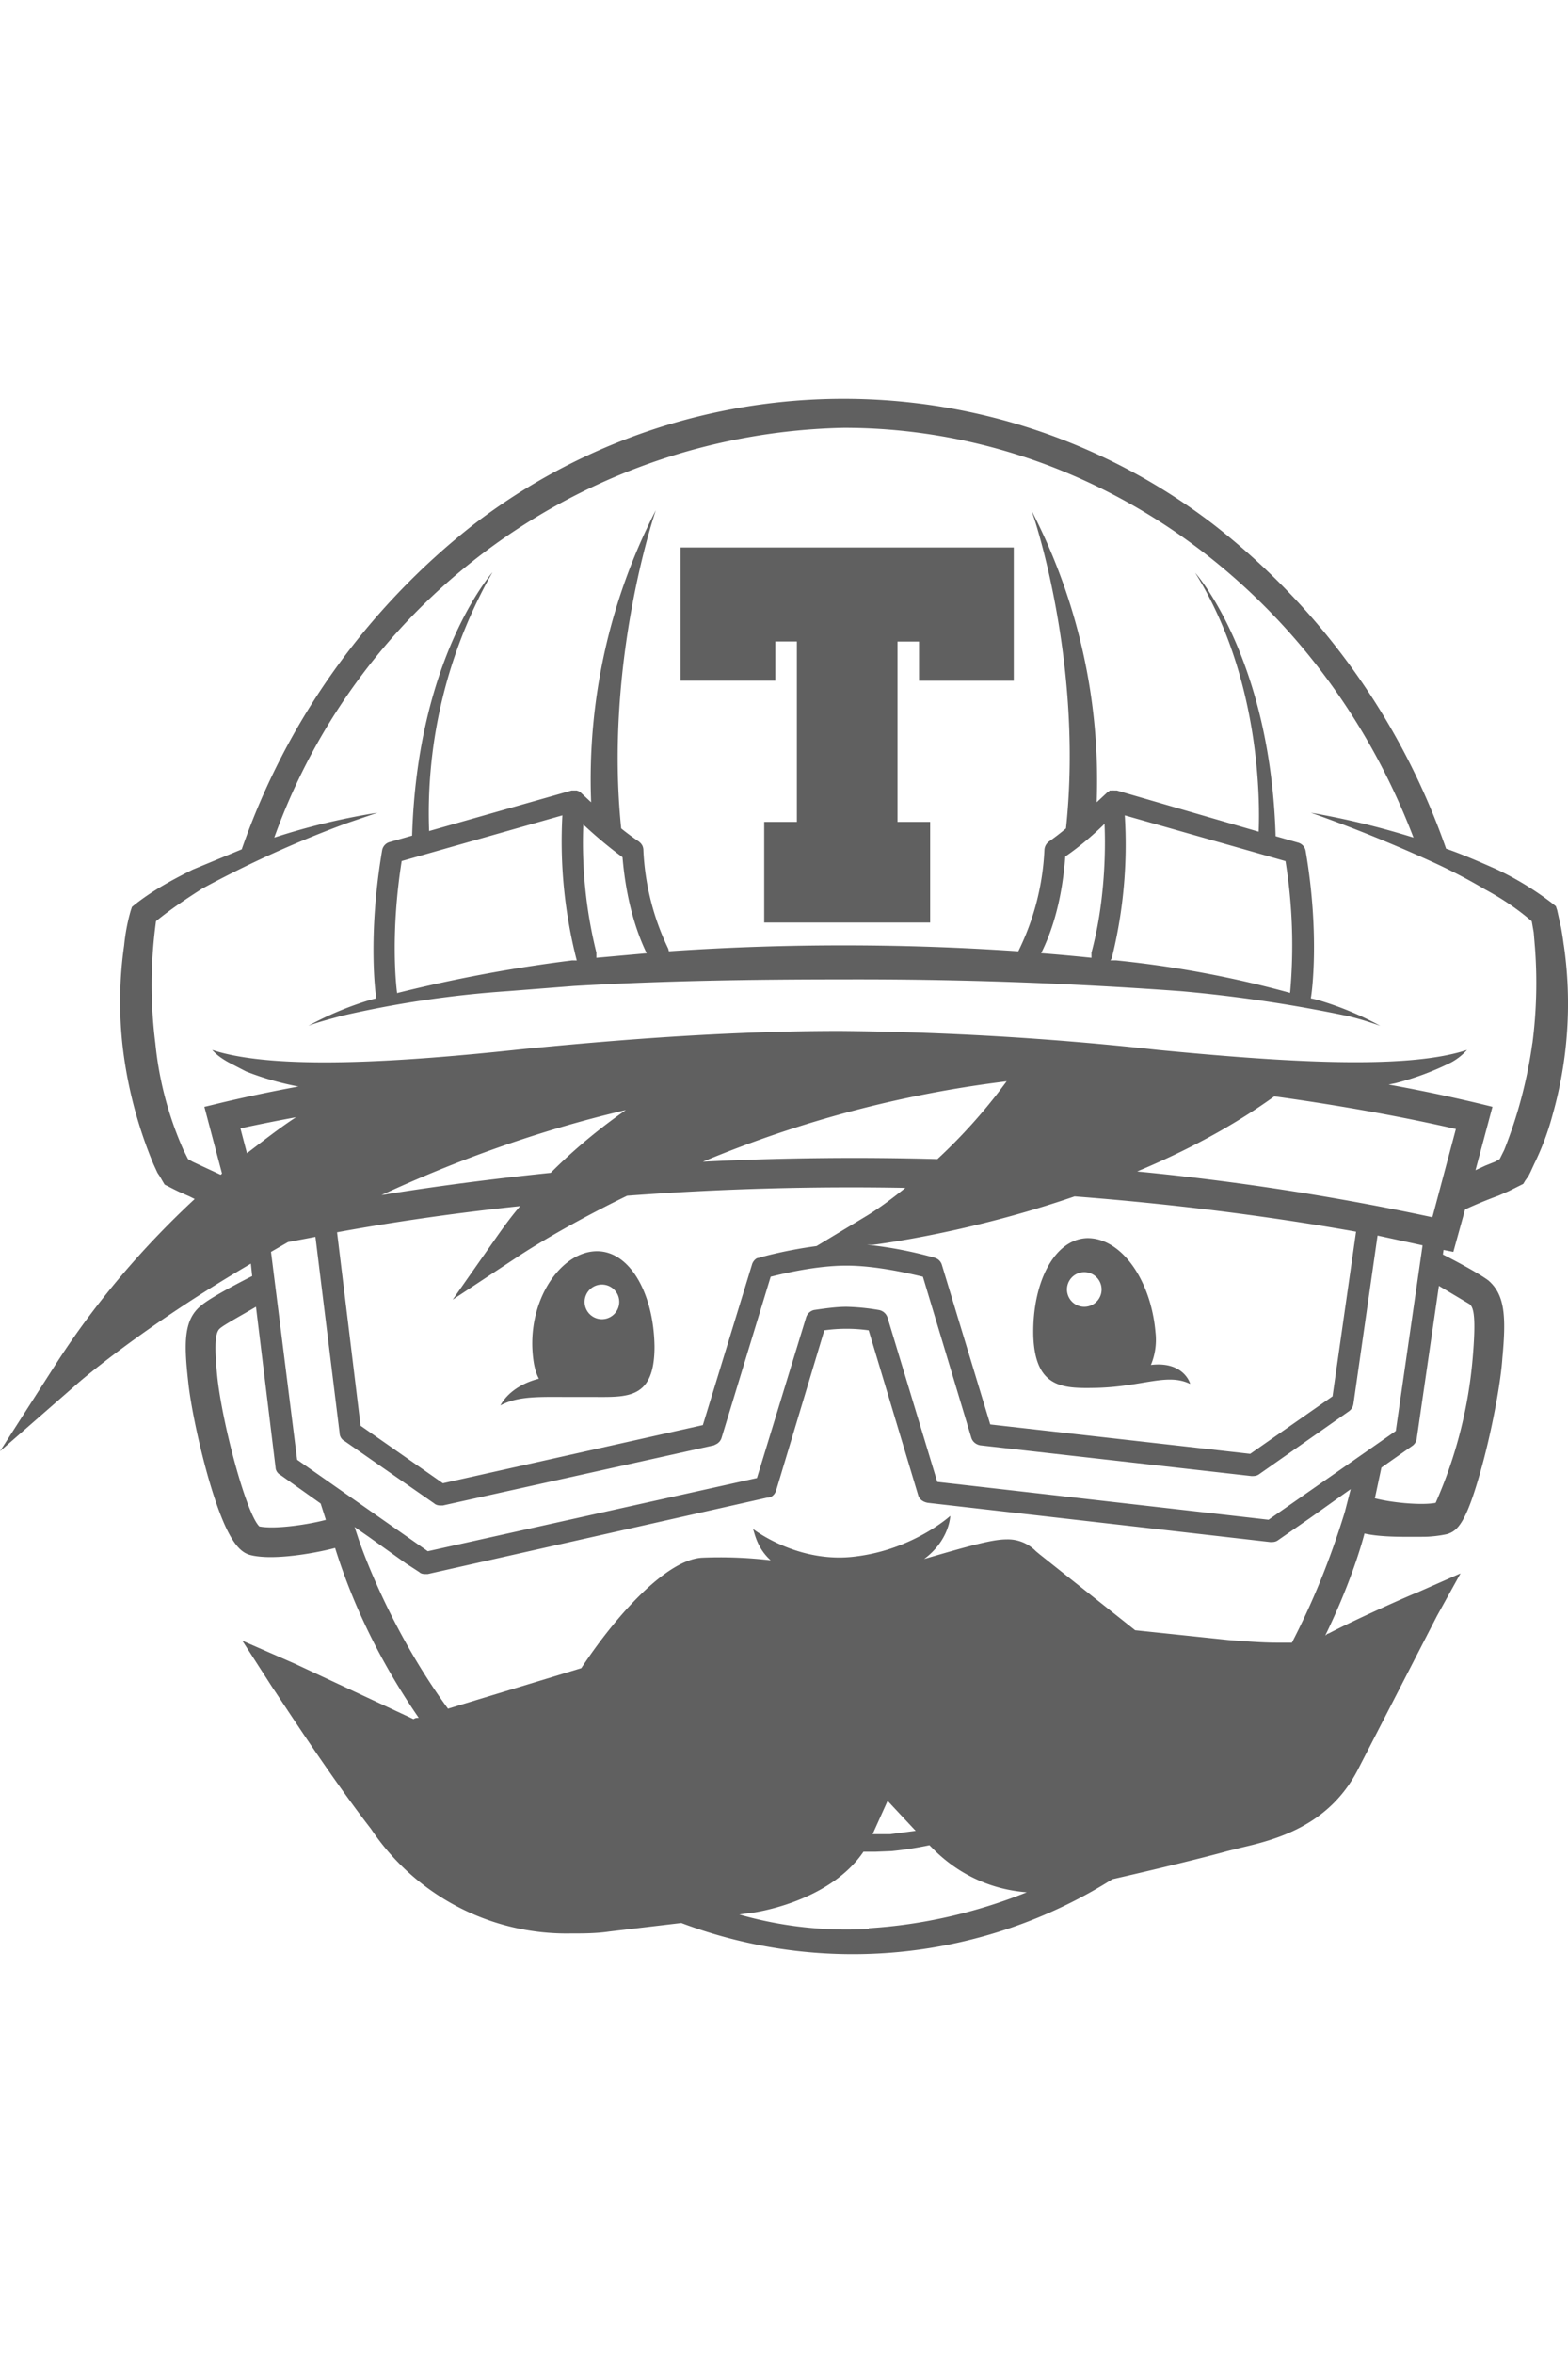 <svg xmlns="http://www.w3.org/2000/svg" role="img" viewBox="0 0 24 24" width="16px" fill="#606060"><title>Travis CI icon</title><path d="M20.065 9.284v-.02c.01-.04.14-.95-.08-2.24a.16.16 0 00-.11-.13l-.35-.1c-.08-2.708-1.2-3.998-1.23-4.028 1 1.6.99 3.509.97 3.959l-2.169-.63h-.04a.2.2 0 00-.04 0h-.03l-.01.01-.03.02-.01.01-.15.14a8.988 8.988 0 00-1-4.469c.03.06.8 2.33.53 4.869a3.7 3.7 0 01-.26.2.17.17 0 00-.07.13 3.9 3.9 0 01-.4 1.55 39.28 39.28 0 00-5.348 0l-.01-.04a3.88 3.88 0 01-.38-1.5c0-.06-.02-.1-.07-.14a3.92 3.92 0 01-.27-.2c-.26-2.54.51-4.809.53-4.869a8.998 8.998 0 00-.99 4.469l-.15-.14-.01-.01-.03-.02-.03-.01h-.08l-2.18.62a7.448 7.448 0 01.97-3.96c-.03.04-1.15 1.32-1.23 4.03l-.35.1a.16.16 0 00-.11.13c-.22 1.3-.1 2.2-.09 2.24v.02l-.08.02a4.999 4.999 0 00-.959.4c.16-.06.32-.1.5-.15a16.116 16.116 0 012.55-.38l1.019-.08c1.38-.08 2.75-.1 4.129-.1a67.724 67.724 0 015.159.18 21.875 21.875 0 012.55.38c.17.04.33.09.5.15a4.899 4.899 0 00-.97-.4l-.09-.02zm-11.307-.59a22.575 22.575 0 00-2.68.5c-.02-.15-.1-.94.07-2.02l2.46-.699a7.308 7.308 0 00.22 2.22zm.37-.04v-.08a6.998 6.998 0 01-.2-1.959c.16.15.38.34.6.5.02.22.08.87.37 1.47zm7.578-.08v.08a29.193 29.193 0 00-.77-.07c.3-.6.35-1.25.37-1.48.22-.15.44-.34.6-.499.02.44 0 1.23-.2 1.97zm3.05.62a16.186 16.186 0 00-2.67-.5h-.09l.02-.03a7.198 7.198 0 00.2-2.189l2.46.7a8.098 8.098 0 01.07 2.02zm-2.96 6.039c.7-.02 1.07-.23 1.42-.06 0-.02-.11-.35-.6-.29a1 1 0 00.07-.5c-.07-.81-.53-1.45-1.05-1.44-.51.02-.84.7-.82 1.5.03.81.47.8.98.79zm-.2-1.77a.265.265 0 110 .53.265.265 0 010-.53zm-7.838 1.91h.32c.52 0 .94.04.94-.77-.01-.8-.37-1.46-.88-1.46-.52 0-1.02.67-.99 1.48.01.21.04.36.1.47-.46.12-.58.4-.59.41.28-.15.6-.13 1.1-.13zm.45-1.72a.265.265 0 01.01.53.265.265 0 11-.01-.53zm14.726-5.198a4.569 4.569 0 00-.04-.26l-.06-.27-.02-.06-.05-.04a4.679 4.679 0 00-.87-.53c-.25-.11-.5-.22-.76-.31a10.797 10.797 0 00-3.558-4.959 9.298 9.298 0 00-11.328 0A10.827 10.827 0 003.7 6.995l-.75.31c-.3.15-.6.31-.88.53l-.05.04-.02.06a3.02 3.02 0 00-.1.53 6.099 6.099 0 00-.02 1.57 6.708 6.708 0 00.47 1.779l.06.13.04.06.04.07.03.05.06.03a3.999 3.999 0 00.16.08l.16.07.08.04c-.7.65-1.47 1.5-2.14 2.549L0 16.203l1.18-1.03c.02-.02 1-.87 2.66-1.84l.02.19c-.1.05-.63.32-.78.45-.26.21-.27.54-.2 1.16.03.31.15.92.31 1.48.28.97.48 1.14.65 1.18.08.02.19.03.3.03.319 0 .719-.07.989-.14.3.96.75 1.829 1.28 2.599-.03 0-.05 0-.08.02l-1.82-.85-.8-.35.47.73c.04.05.84 1.3 1.5 2.15a3.6 3.6 0 003.049 1.599c.2 0 .4 0 .6-.03l1.1-.13a7.458 7.458 0 006.598-.67c.66-.15 1.4-.33 1.76-.43l.2-.05c.51-.12 1.36-.32 1.81-1.22l1.199-2.329.36-.65-.68.3c-.04.01-.9.39-1.34.62-.02 0-.03.02-.05.03.36-.74.54-1.33.6-1.56.26.06.63.05.9.05.13 0 .27-.02.36-.04.17-.05.31-.17.57-1.16.15-.58.26-1.21.28-1.529.06-.64.04-.97-.21-1.19-.13-.1-.5-.3-.7-.4l.01-.07.15.03.18-.65a7.018 7.018 0 01.51-.21l.16-.07.16-.08.06-.03.03-.05.05-.07.03-.06.06-.13a4.089 4.089 0 00.28-.75 6.239 6.239 0 00.17-2.598zM3.68 11.264a26.994 26.994 0 01.85-.17c-.26.17-.5.36-.75.55zm5.899-.28c-.36.25-.76.57-1.15.96-.87.09-1.73.2-2.59.34 1.1-.51 2.37-.98 3.74-1.3zm-1.61 1.46c-.13.15-.24.3-.36.47l-.68.97 1-.66s.64-.43 1.67-.93a45.99 45.99 0 014.259-.12c-.2.16-.41.32-.63.45l-.73.44c-.46.06-.86.17-.88.18a.1.1 0 00-.04.01.17.17 0 00-.07.1l-.75 2.449-3.979.89-1.26-.88-.36-2.96c.71-.13 1.66-.28 2.8-.4zm5.399.6c.07-.01 1.45-.18 3.08-.74 1.819.14 3.298.36 4.308.54l-.36 2.519-1.26.88-3.979-.45-.74-2.44a.16.16 0 00-.11-.11 6.19 6.19 0 00-1.04-.2zm1.92-2.34c-.23.3-.55.67-.94 1.03a46.489 46.489 0 00-3.59.04 17.636 17.636 0 014.65-1.23zM3.968 17.352c-.2-.2-.56-1.55-.64-2.27-.06-.579-.02-.709.04-.759.07-.06.33-.2.55-.33l.3 2.46c0 .04.03.09.07.11l.62.44.08.25c-.26.07-.78.15-1.02.1zm10.038 4.66l-.38.05h-.27l.23-.51.43.46zm-.71 1.499a5.949 5.949 0 01-1.98-.22l.14-.02c.06 0 1.23-.16 1.76-.94h.18l.25-.01c.2-.02.39-.05.58-.09l.06.06c.4.4.9.62 1.43.66-.77.31-1.6.5-2.42.55zm7.288-6.379c-.23.75-.5 1.4-.81 2h-.22c-.24 0-.48-.02-.75-.04l-1.429-.15-1.46-1.16-.06-.05a.6.6 0 00-.45-.18c-.2 0-.51.08-1.26.3.39-.29.4-.66.4-.66s-.56.51-1.439.62c-.89.12-1.58-.42-1.58-.42.03.09.07.3.27.48a6.598 6.598 0 00-1.05-.04c-.54.03-1.3.86-1.849 1.69l-2.04.62c-.9-1.23-1.34-2.5-1.38-2.63l-.05-.15.23.16.56.4.2.13c.02.02.05.03.09.03h.04l5.2-1.17c.07 0 .11-.05.13-.1l.74-2.459a2.45 2.45 0 01.679 0l.76 2.53c.02.06.08.1.15.11l.35.04 4.888.56c.04 0 .08 0 .12-.03l.49-.34.45-.32.17-.12zm-1.16.12l-5.078-.58-.76-2.509a.17.17 0 00-.13-.12 3.34 3.34 0 00-.5-.05c-.14 0-.3.02-.5.05a.17.17 0 00-.12.12l-.75 2.45-5.038 1.12-2-1.4-.4-3.18.26-.15.42-.08.37 3c0 .05.03.1.07.12l1.38.96c.02.02.06.03.09.03h.04l4.148-.92.04-.02a.16.16 0 00.08-.1l.75-2.46c.2-.05.7-.17 1.16-.17.45 0 .96.12 1.17.17l.74 2.46c.02.07.08.11.14.12l4.149.47c.04 0 .08 0 .12-.03l1.37-.96a.17.17 0 00.07-.11l.37-2.58.689.15-.41 2.84-1.95 1.36zm3.07-3.299c.06.05.1.18.05.79a6.928 6.928 0 01-.57 2.25c-.21.04-.66 0-.93-.07l.1-.47.47-.33a.16.16 0 00.07-.11l.34-2.34zm-.57-1.33a40.1 40.1 0 00-4.519-.7c.72-.3 1.45-.68 2.1-1.149 1.3.18 2.259.38 2.779.5zm1.53-2.659a7.048 7.048 0 01-.43 1.63l-.05.1-.02.04-.07.04-.15.06-.15.07.26-.97a25.094 25.094 0 00-1.59-.34l.1-.02a4.299 4.299 0 00.86-.32.9.9 0 00.24-.19c-.96.32-2.96.17-4.73 0a48.039 48.039 0 00-4.868-.29c-1.64 0-3.26.12-4.879.28-1.77.19-3.759.33-4.729.01.07.08.16.14.25.19l.27.14a4.469 4.469 0 00.8.23c-.87.16-1.38.3-1.44.31l.27 1.02-.02.02-.28-.13-.15-.07-.07-.04-.02-.04-.05-.1a5.299 5.299 0 01-.43-1.63 7.158 7.158 0 01.01-1.87c.22-.18.46-.34.71-.5a16.836 16.836 0 012.21-.999l.47-.16a10.268 10.268 0 00-1.58.38A9.468 9.468 0 0112.917.546c3.8 0 7.268 2.47 8.718 6.269a12.287 12.287 0 00-1.57-.38 22.765 22.765 0 011.81.73c.29.13.58.28.85.44.26.14.5.3.72.49l.03.17.02.24a7.198 7.198 0 01-.04 1.46zM11.857 4.415h-1.44V2.376h5.1v2.04h-1.45v-.6h-.33v2.759h.5v1.54h-2.54v-1.54h.5v-2.76h-.33v.6z"/></svg>